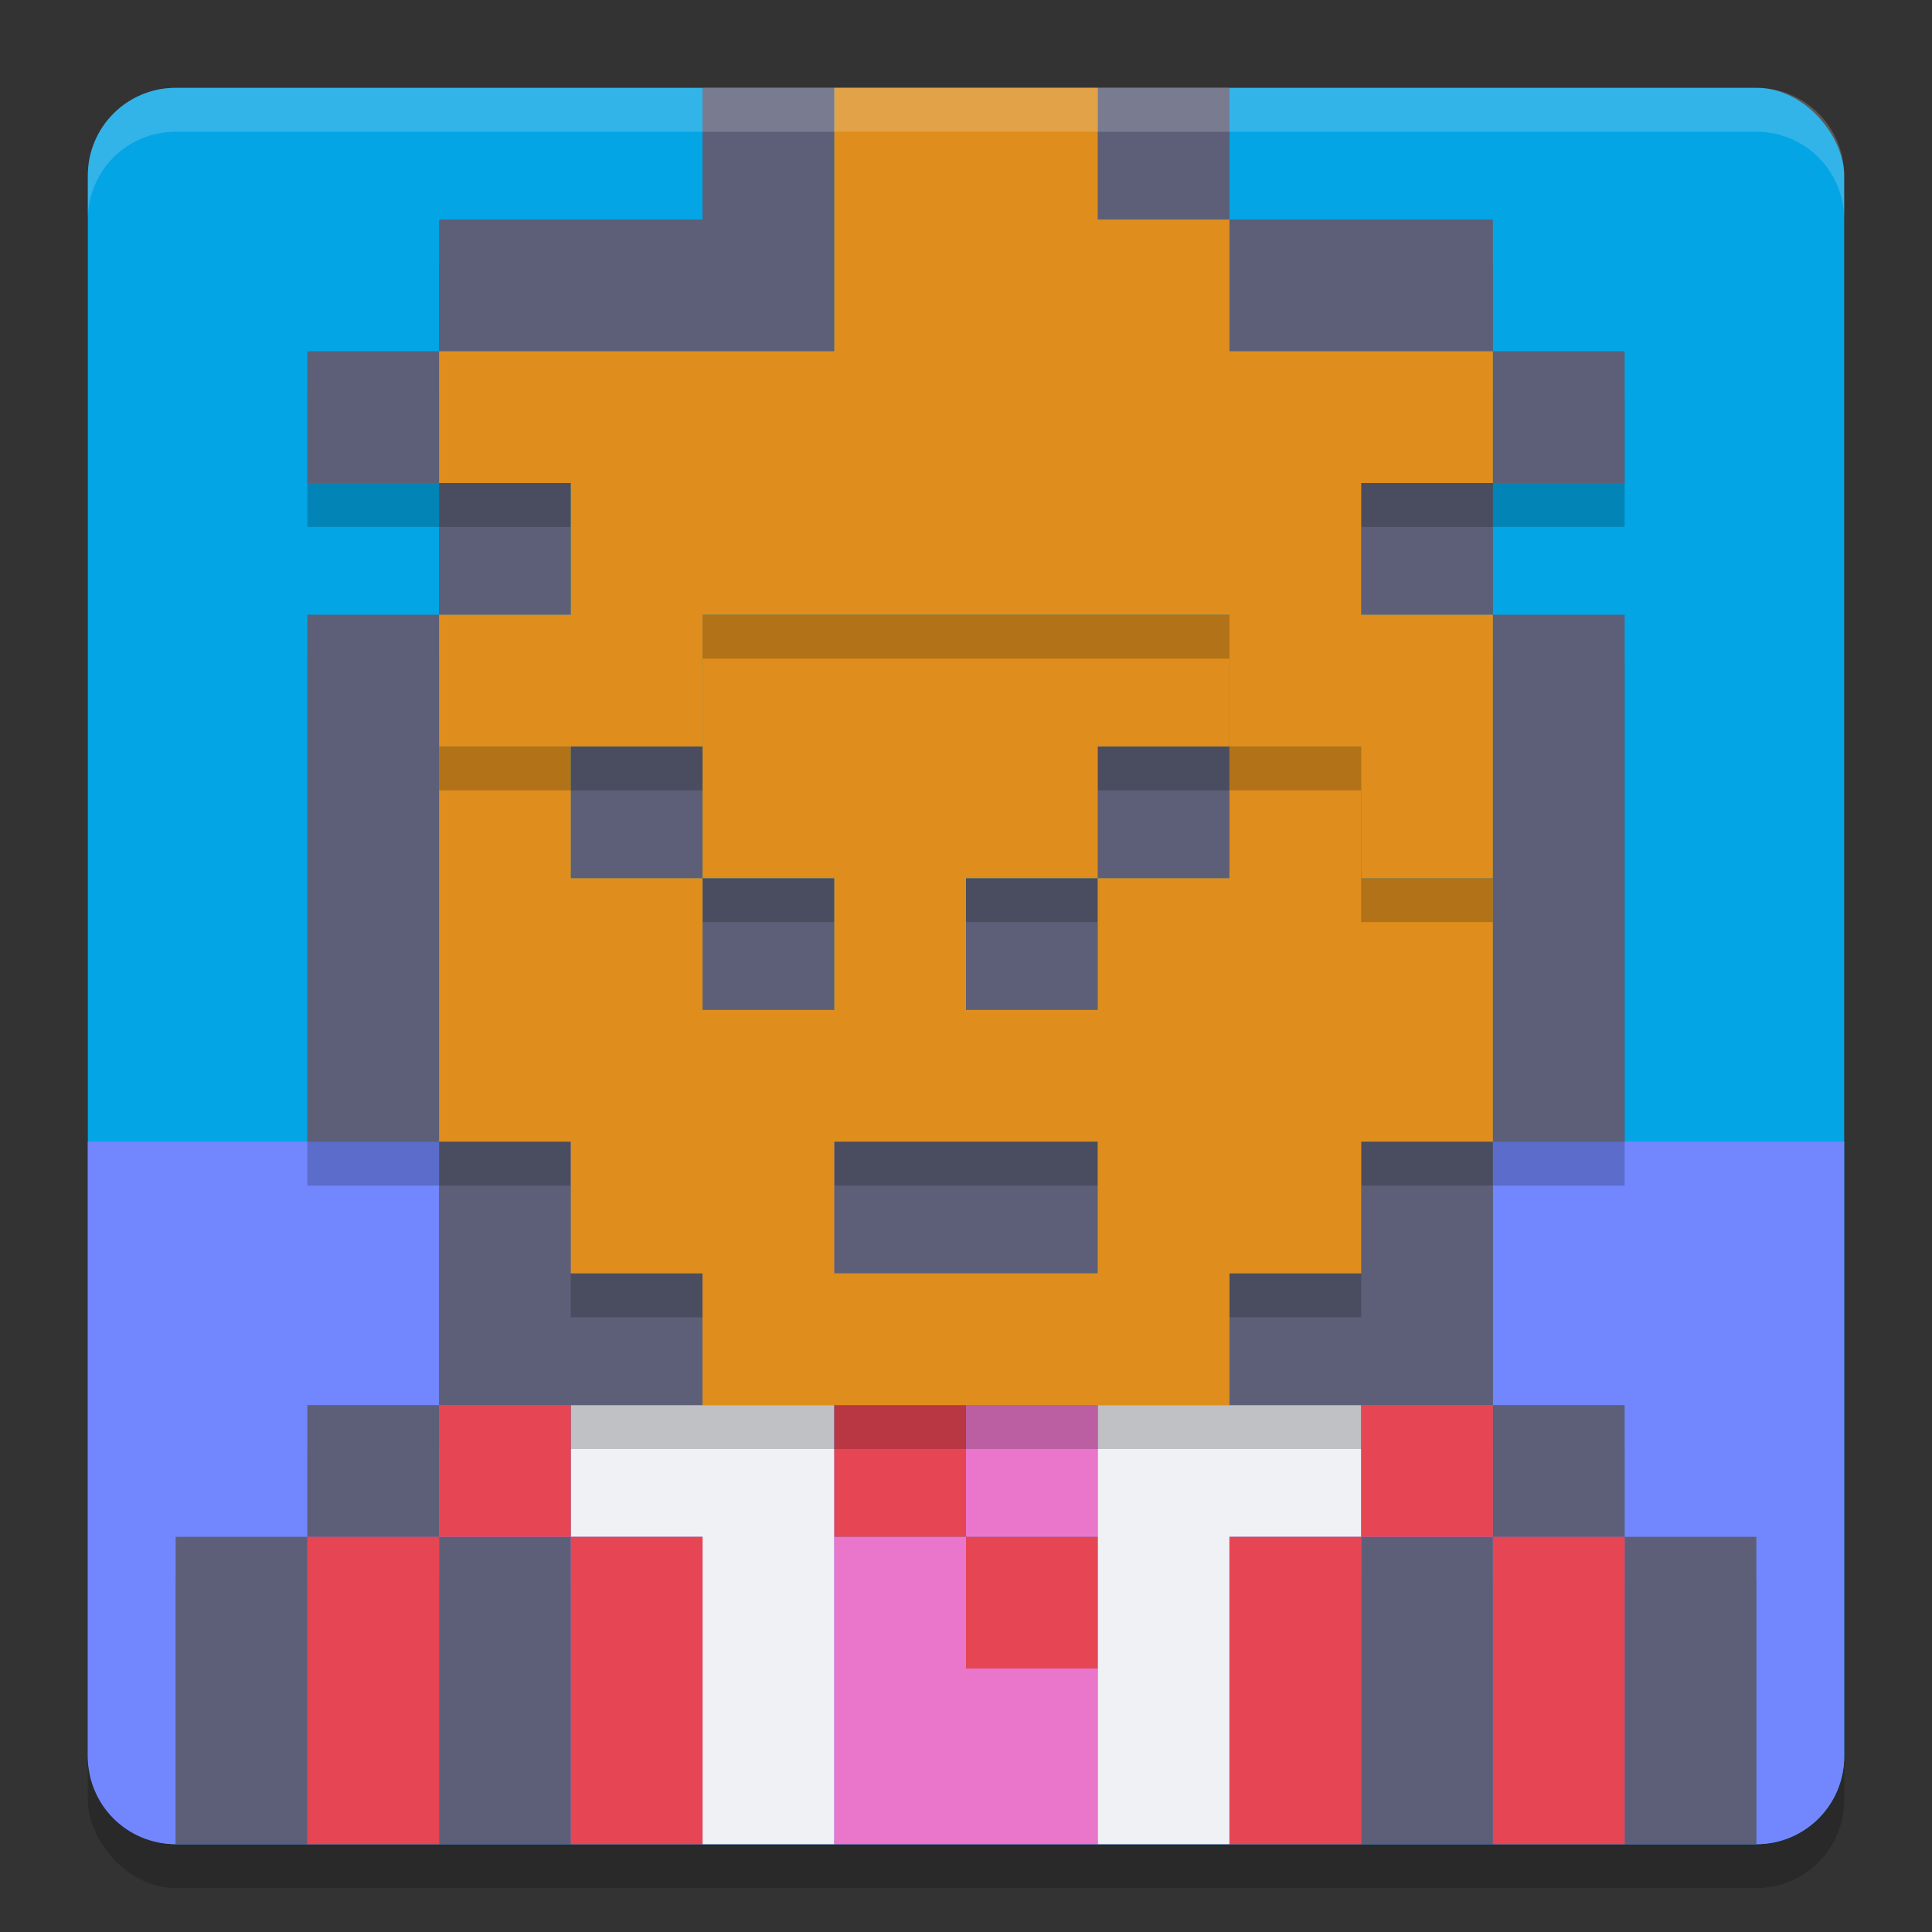 <svg xmlns="http://www.w3.org/2000/svg" width="22" height="22" version="1.1">
 <rect width="100%" height="100%" fill="#333333" stroke="none"/>
 <rect style="opacity:0.2" width="20" height="20" x="1" y="1.5" rx="1" ry="1"/>
 <rect style="fill:#04a5e5" width="20" height="20" x="1" y="1" rx="1" ry="1"/>
 <path style="fill:#7287fd" d="M 21,13 H 1 V 20 C 1,20.554 1.446,21 2,21 H 20 C 20.554,21 21,20.554 21,20 Z"/>
 <path style="fill:#eff1f5" d="M 6.5,16 V 17.5 H 8 V 21 H 9.5 V 16 Z M 12.5,16 V 21 H 14 V 17.5 H 15.5 V 16 Z"/>
 <path style="opacity:0.2" d="M 8,1.5 V 3 H 5 V 4.5 H 9.5 V 1.5 Z M 5,4.5 H 3.5 V 6 H 5 Z M 5,6 V 7.5 H 6.5 V 6 Z M 5,7.5 H 3.5 V 13.5 H 5 Z M 5,13.5 V 16.5 H 8 V 15 H 6.5 V 13.5 Z M 5,16.5 H 3.5 V 18 H 5 Z M 5,18 V 21 H 6.5 V 18 Z M 3.5,18 H 2 V 21 H 3.5 Z M 12.5,1.5 V 3 H 14 V 1.5 Z M 14,3 V 4.5 H 17 V 3 Z M 17,4.5 V 6 H 18.5 V 4.5 Z M 17,6 H 15.5 V 7.5 H 17 Z M 17,7.5 V 13.5 H 18.5 V 7.5 Z M 17,13.5 H 15.5 V 15 H 14 V 16.5 H 17 Z M 17,16.5 V 18 H 18.5 V 16.5 Z M 18.5,18 V 21 H 20 V 18 Z M 17,18 H 15.5 V 21 H 17 Z M 6.5,9 V 10.5 H 8 V 9 Z M 8,10.5 V 12 H 9.5 V 10.5 Z M 12.5,9 V 10.5 H 14 V 9 Z M 12.5,10.5 H 11 V 12 H 12.5 Z M 9.5,13.5 V 15 H 12.5 V 13.5 Z"/>
 <path style="fill:#5c5f77" d="M 8,1 V 2.5 H 5 V 4 H 9.5 V 1 Z M 5,4 H 3.5 V 5.5 H 5 Z M 5,5.5 V 7 H 6.5 V 5.5 Z M 5,7 H 3.5 V 13 H 5 Z M 5,13 V 16 H 6.5 8 V 14.5 H 6.5 V 13 Z M 5,16 H 3.5 V 17.5 H 5 Z M 5,17.5 V 21 H 6.5 V 17.5 Z M 3.5,17.5 H 2 V 21 H 3.5 Z M 12.5,1 V 2.5 H 14 V 1 Z M 14,2.5 V 4 H 17 V 2.5 Z M 17,4 V 5.5 H 18.5 V 4 Z M 17,5.5 H 15.5 V 7 H 17 Z M 17,7 V 13 H 18.5 V 7 Z M 17,13 H 15.5 V 14.5 H 14 V 16 H 15.5 17 Z M 17,16 V 17.5 H 18.5 V 16 Z M 18.5,17.5 V 21 H 20 V 17.5 Z M 17,17.5 H 15.5 V 21 H 17 Z M 6.5,8.5 V 10 H 8 V 8.5 Z M 8,10 V 11.5 H 9.5 V 10 Z M 12.5,8.5 V 10 H 14 V 8.5 Z M 12.5,10 H 11 V 11.5 H 12.5 Z M 9.5,13 V 14.5 H 12.5 V 13 Z"/>
 <path style="fill:#ea76cb" d="M 11,16 V 17.5 H 12.5 V 16 Z M 11,17.5 H 9.5 V 21 H 12.5 V 19 H 11 Z"/>
 <path style="fill:#e64553" d="M 5,16 V 17.5 H 6.5 V 16 Z M 6.5,17.5 V 21 H 8 V 17.5 Z M 5,17.5 H 3.5 V 21 H 5 Z M 9.5,16 V 17.5 H 11 V 16 Z M 11,17.5 V 19 H 12.5 V 17.5 Z M 15.5,16 V 17.5 H 17 V 16 Z M 17,17.5 V 21 H 18.5 V 17.5 Z M 15.5,17.5 H 14 V 21 H 15.5 Z"/>
 <path style="opacity:0.2" d="M 8,7.5 V 10.5 H 9.5 V 12 H 8 V 10.5 H 6.5 V 9 H 5 V 13.5 H 6.5 V 15 H 8 V 16.5 H 14 V 15 H 15.5 V 13.5 H 17 V 10.5 H 15.5 V 9 H 14 V 10.5 H 12.5 V 12 H 11 V 10.5 H 12.5 V 9 H 14 V 7.5 Z M 9.5,13.5 H 12.5 V 15 H 9.5 Z"/>
 <path style="fill:#df8e1d" d="M 8,7 V 8.5 10 H 9.5 V 11.5 H 8 V 10 H 6.5 V 8.5 H 5 V 13 H 6.5 V 14.5 H 8 V 16 H 14 V 14.5 H 15.5 V 13 H 17 V 10 H 15.5 V 8.5 H 14 V 10 H 12.5 V 11.5 H 11 V 10 H 12.5 V 8.5 H 14 V 7 Z M 9.5,13 H 12.5 V 14.5 H 9.5 Z"/>
 <path style="opacity:0.2" d="M 9.5,1.5 V 4.5 H 5 V 6 H 6.5 V 7.5 H 5 V 9 H 8 V 7.5 H 14 V 9 H 15.5 V 10.5 H 17 V 7.5 H 15.5 V 6 H 17 V 4.5 H 14 V 3 H 12.5 V 1.5 Z"/>
 <path style="fill:#df8e1d" d="M 9.5,1 V 4 H 5 V 5.5 H 6.5 V 7 H 5 V 8.5 H 8 V 7 H 14 V 8.5 H 15.5 V 10 H 17 V 7 H 15.5 V 5.5 H 17 V 4 H 14 V 2.5 H 12.5 V 1 Z"/>
 <path style="opacity:0.2;fill:#eff1f5" d="M 2,1 C 1.446,1 1,1.446 1,2 V 2.5 C 1,1.946 1.446,1.5 2,1.5 H 20 C 20.554,1.5 21,1.946 21,2.5 V 2 C 21,1.446 20.554,1 20,1 Z"/>
</svg>

